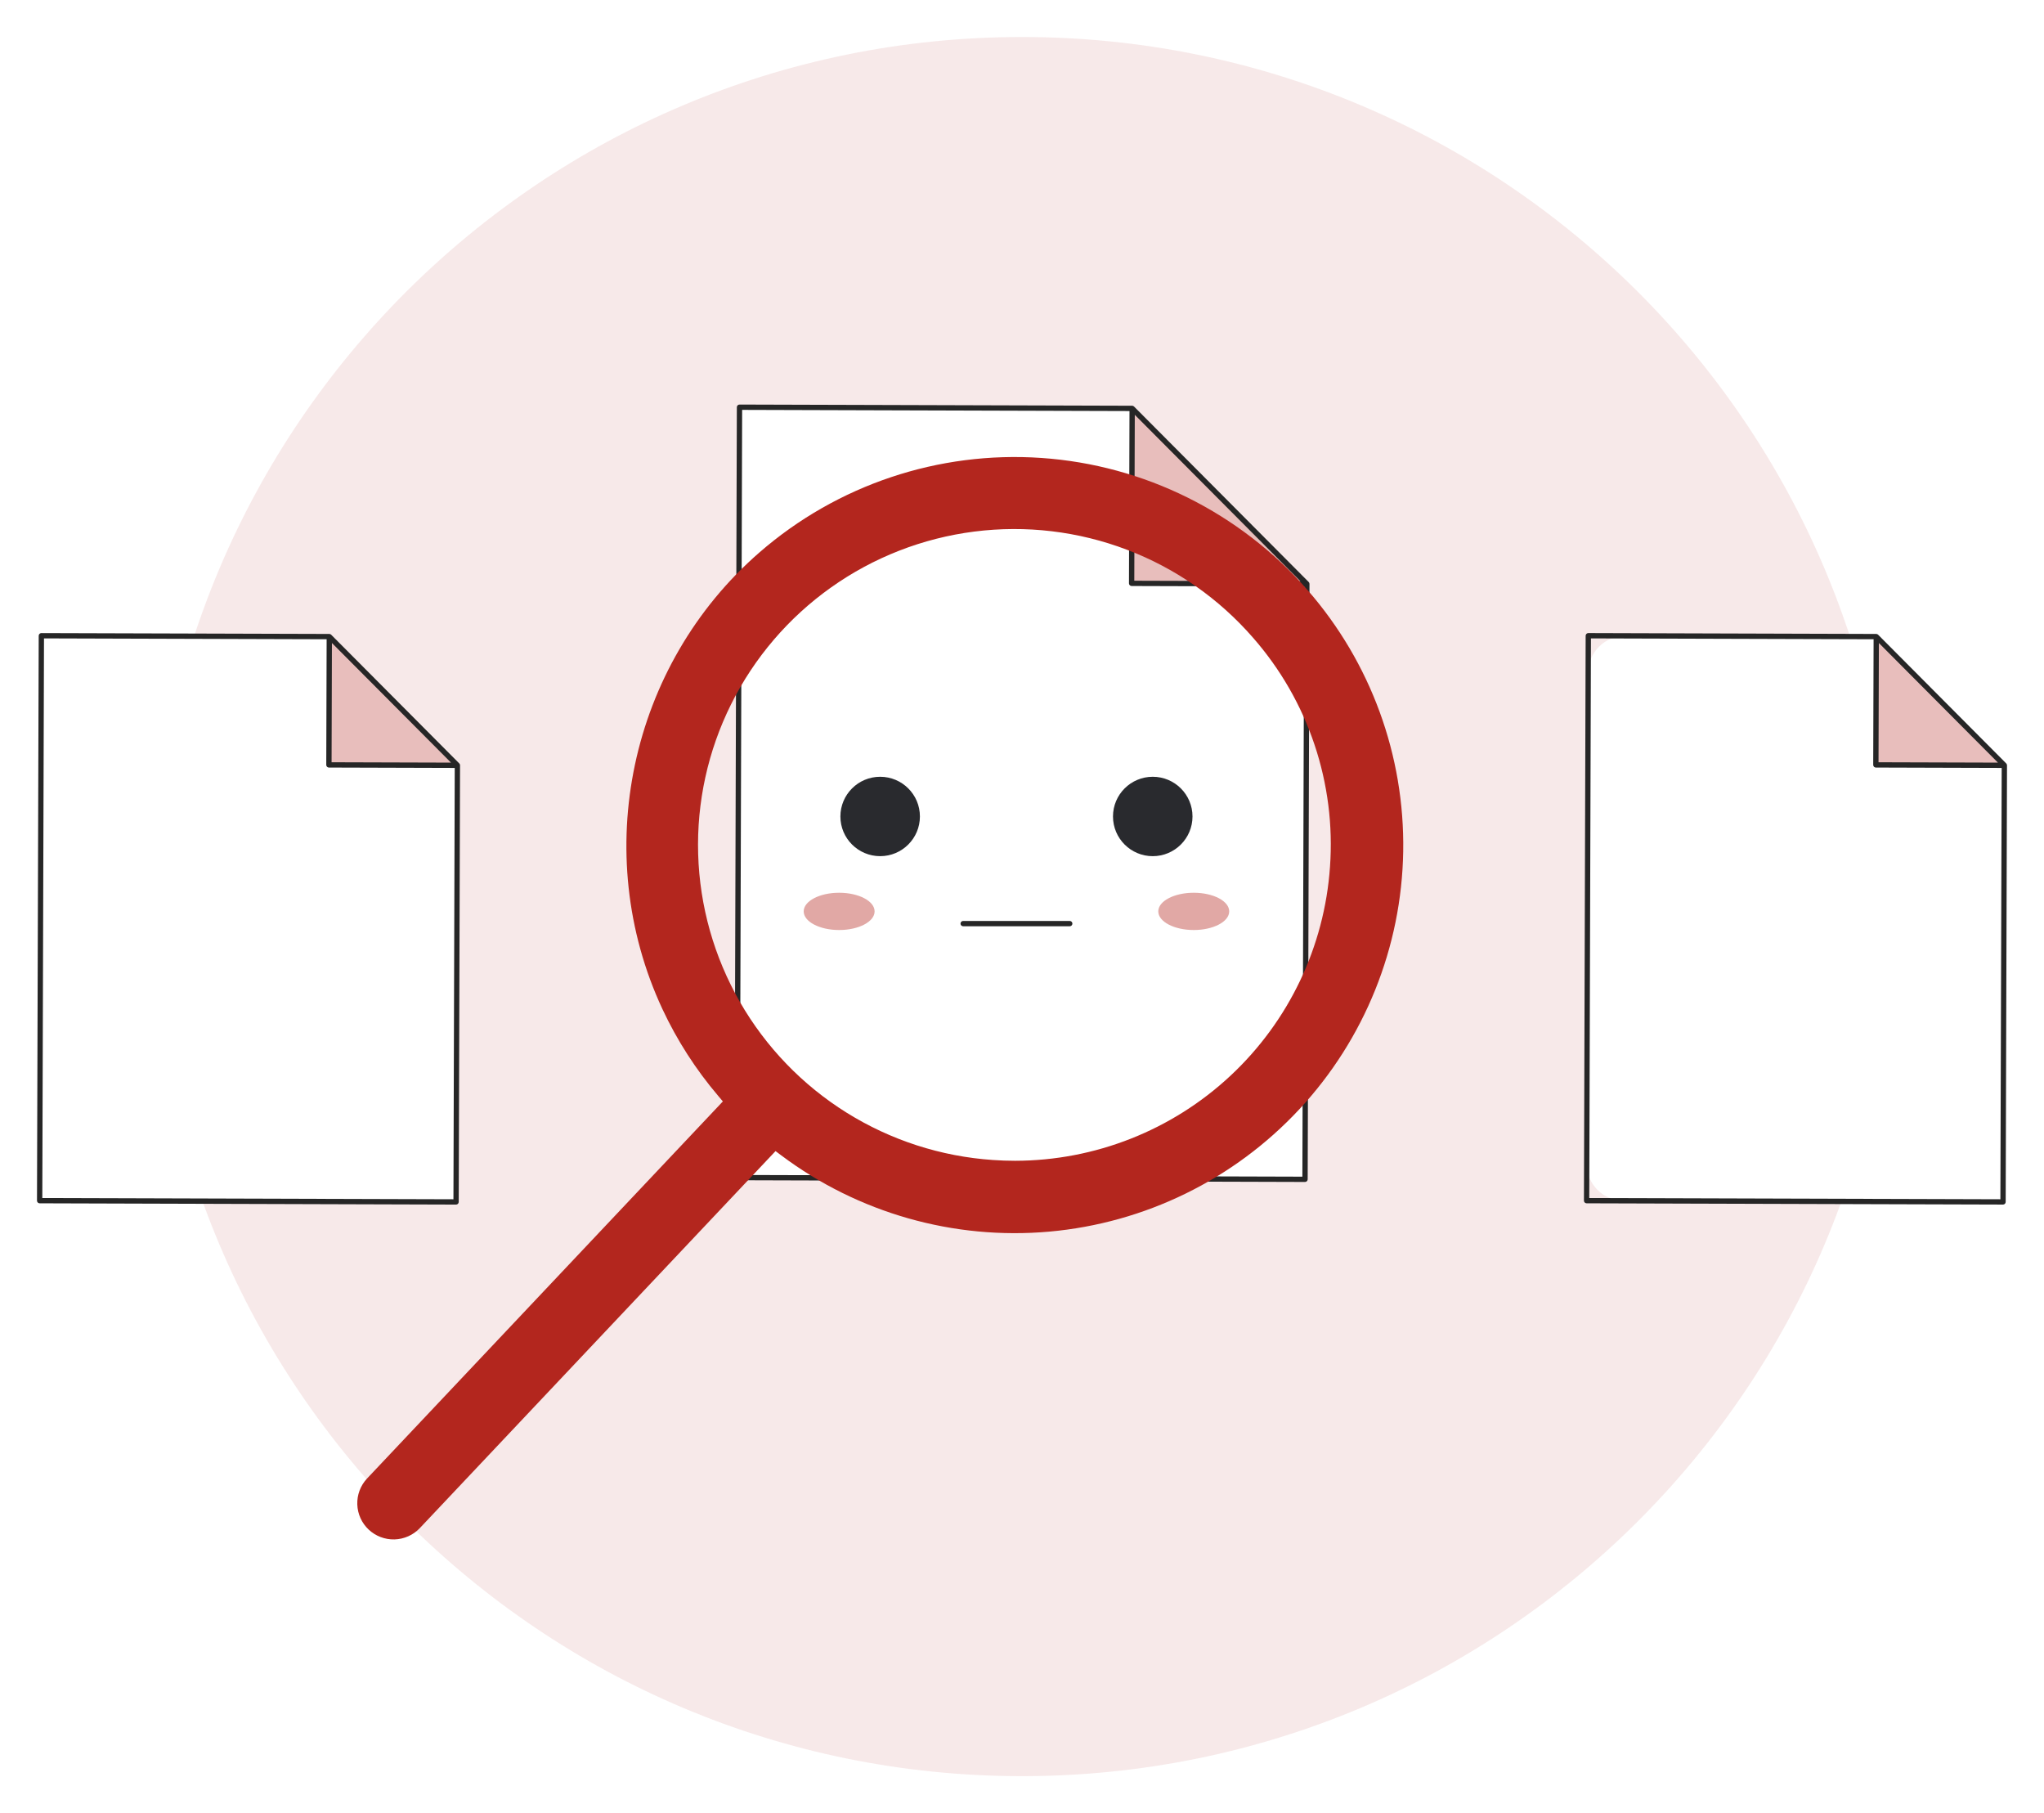 <svg width="221" height="196" viewBox="0 0 221 196" fill="none" xmlns="http://www.w3.org/2000/svg">
<g filter="url(#filter0_d_154_3502)">
<path d="M110.499 188C162.496 188 204.648 145.915 204.648 94C204.648 42.085 162.496 0 110.499 0C58.502 0 16.351 42.085 16.351 94C16.351 145.915 58.502 188 110.499 188Z" fill="white"/>
<path opacity="0.1" d="M110.499 188C162.496 188 204.648 145.915 204.648 94C204.648 42.085 162.496 0 110.499 0C58.502 0 16.351 42.085 16.351 94C16.351 145.915 58.502 188 110.499 188Z" fill="#B3261E"/>
<path d="M49.312 125.927L4.287 125.791L4.472 64.722L35.606 64.816L49.455 78.728L49.312 125.927Z" fill="white"/>
<path opacity="0.3" d="M35.606 64.816L35.564 78.685L49.455 78.728L35.606 64.816Z" fill="#B3261E"/>
<path d="M49.738 78.71C49.736 78.685 49.731 78.66 49.724 78.637C49.72 78.628 49.718 78.619 49.714 78.609C49.701 78.578 49.682 78.55 49.658 78.526L35.809 64.614C35.785 64.59 35.756 64.571 35.725 64.557C35.716 64.553 35.707 64.55 35.698 64.547C35.674 64.539 35.649 64.534 35.624 64.532C35.618 64.532 35.612 64.529 35.606 64.529L4.473 64.436C4.397 64.436 4.324 64.466 4.27 64.519C4.216 64.573 4.186 64.646 4.186 64.722L4 125.79C4 125.866 4.03 125.939 4.084 125.993C4.138 126.046 4.211 126.076 4.287 126.076L49.31 126.214C49.386 126.214 49.459 126.183 49.513 126.13C49.567 126.076 49.597 126.003 49.597 125.927L49.74 78.728C49.742 78.722 49.738 78.717 49.738 78.71ZM35.889 65.508L42.284 71.93L48.763 78.438L35.851 78.399L35.889 65.508ZM4.574 125.505L4.757 65.009L35.317 65.102L35.276 78.684C35.276 78.76 35.306 78.833 35.36 78.887C35.414 78.941 35.487 78.971 35.563 78.971L49.167 79.012L49.026 125.639L4.574 125.505Z" fill="#262626"/>
<path d="M141.101 123.483L79.702 123.298L79.955 40.02L122.411 40.149L141.296 59.119L141.101 123.483Z" fill="white"/>
<path opacity="0.3" d="M122.411 40.149L122.354 59.062L141.297 59.119L122.411 40.149Z" fill="#B3261E"/>
<path d="M141.58 59.102C141.578 59.077 141.573 59.052 141.565 59.028C141.562 59.019 141.56 59.01 141.556 59C141.542 58.969 141.523 58.94 141.5 58.916L122.614 39.946C122.59 39.922 122.562 39.902 122.53 39.888C122.522 39.884 122.513 39.882 122.504 39.879C122.48 39.87 122.455 39.865 122.429 39.864C122.423 39.864 122.418 39.86 122.412 39.86L79.956 39.732C79.88 39.732 79.807 39.762 79.753 39.816C79.699 39.869 79.669 39.942 79.669 40.018L79.416 123.296C79.416 123.372 79.447 123.444 79.501 123.498C79.554 123.552 79.627 123.582 79.703 123.582L141.101 123.768C141.177 123.768 141.25 123.738 141.304 123.684C141.358 123.63 141.388 123.557 141.388 123.481L141.583 59.117C141.583 59.114 141.58 59.108 141.58 59.102ZM122.695 40.841L140.604 58.831L122.641 58.776L122.695 40.841ZM79.99 123.012L80.241 40.307L122.123 40.434L122.066 59.061C122.066 59.137 122.096 59.21 122.15 59.263C122.204 59.317 122.277 59.347 122.353 59.347L141.009 59.404L140.815 123.196L79.99 123.012Z" fill="#262626"/>
<path d="M216.581 121.927C216.574 124.136 214.778 125.922 212.569 125.915L175.544 125.803C173.335 125.796 171.549 124 171.556 121.791L171.717 68.722C171.724 66.513 173.52 64.727 175.729 64.734L201.208 64.811C202.268 64.814 203.283 65.238 204.031 65.989L215.542 77.552C216.291 78.305 216.71 79.324 216.707 80.386L216.581 121.927Z" fill="white"/>
<path opacity="0.3" d="M202.863 64.816L202.821 78.685L216.712 78.728L202.863 64.816Z" fill="#B3261E"/>
<path d="M216.995 78.71C216.994 78.685 216.989 78.66 216.981 78.637C216.978 78.627 216.975 78.619 216.971 78.609C216.958 78.578 216.939 78.55 216.916 78.526L203.066 64.614C203.042 64.59 203.014 64.571 202.983 64.557C202.974 64.553 202.965 64.55 202.956 64.547C202.932 64.539 202.907 64.534 202.881 64.532C202.875 64.532 202.87 64.529 202.864 64.529L171.73 64.434C171.654 64.434 171.581 64.465 171.527 64.518C171.474 64.572 171.443 64.645 171.443 64.721L171.258 125.79C171.258 125.866 171.288 125.938 171.342 125.992C171.396 126.046 171.469 126.076 171.545 126.076L216.57 126.212C216.646 126.212 216.719 126.182 216.773 126.128C216.826 126.075 216.857 126.002 216.857 125.926L217 78.726C216.999 78.722 216.996 78.717 216.995 78.71ZM203.147 65.508L209.54 71.93L216.021 78.438L203.108 78.399L203.147 65.508ZM171.832 125.505L172.015 65.009L202.576 65.102L202.534 78.684C202.534 78.76 202.565 78.833 202.618 78.887C202.672 78.941 202.745 78.971 202.821 78.971L216.426 79.012L216.284 125.639L171.832 125.505Z" fill="#262626"/>
<path d="M95.164 88.55C97.537 88.55 99.462 86.629 99.462 84.259C99.462 81.889 97.537 79.968 95.164 79.968C92.79 79.968 90.865 81.889 90.865 84.259C90.865 86.629 92.79 88.55 95.164 88.55Z" fill="#292A2E"/>
<path d="M124.636 88.551C127.01 88.551 128.934 86.629 128.934 84.259C128.934 81.889 127.01 79.968 124.636 79.968C122.262 79.968 120.338 81.889 120.338 84.259C120.338 86.629 122.262 88.551 124.636 88.551Z" fill="#292A2E"/>
<path d="M115.662 96.127H104.137C104.061 96.127 103.988 96.097 103.935 96.043C103.881 95.99 103.851 95.917 103.851 95.841C103.851 95.765 103.881 95.692 103.935 95.638C103.988 95.585 104.061 95.554 104.137 95.554H115.662C115.738 95.554 115.811 95.585 115.865 95.638C115.919 95.692 115.949 95.765 115.949 95.841C115.949 95.917 115.919 95.99 115.865 96.043C115.811 96.097 115.738 96.127 115.662 96.127Z" fill="#262626"/>
<path d="M90.73 96.534C92.847 96.534 94.564 95.632 94.564 94.52C94.564 93.407 92.847 92.505 90.73 92.505C88.612 92.505 86.896 93.407 86.896 94.52C86.896 95.632 88.612 96.534 90.73 96.534Z" fill="white"/>
<path d="M129.069 96.534C131.187 96.534 132.904 95.632 132.904 94.519C132.904 93.407 131.187 92.505 129.069 92.505C126.952 92.505 125.235 93.407 125.235 94.519C125.235 95.632 126.952 96.534 129.069 96.534Z" fill="white"/>
<g opacity="0.4">
<path d="M90.73 96.534C92.847 96.534 94.564 95.632 94.564 94.52C94.564 93.407 92.847 92.505 90.73 92.505C88.612 92.505 86.896 93.407 86.896 94.52C86.896 95.632 88.612 96.534 90.73 96.534Z" fill="#B3261E"/>
<path d="M129.069 96.534C131.187 96.534 132.904 95.632 132.904 94.519C132.904 93.407 131.187 92.505 129.069 92.505C126.952 92.505 125.235 93.407 125.235 94.519C125.235 95.632 126.952 96.534 129.069 96.534Z" fill="#B3261E"/>
</g>
<path d="M141.389 59.801C134.07 51.412 123.714 46.269 112.597 45.503C101.481 44.737 90.515 48.411 82.111 55.718C68.072 67.925 63.758 88.222 71.622 105.079C73.201 108.457 75.226 111.609 77.642 114.45L78.158 115.061L39.676 155.836C38.972 156.593 38.597 157.596 38.631 158.628C38.666 159.66 39.107 160.637 39.86 161.345C40.613 162.053 41.615 162.435 42.649 162.408C43.683 162.381 44.664 161.947 45.379 161.2L83.852 120.432L84.494 120.912C92.797 127.13 103.11 130.059 113.447 129.137C123.785 128.214 133.414 123.504 140.48 115.915C147.546 108.325 151.549 98.393 151.717 88.032C151.885 77.671 148.206 67.615 141.39 59.801H141.389ZM143.801 89.701C143.206 98.316 139.361 106.385 133.043 112.282C126.726 118.179 118.404 121.465 109.755 121.479C108.956 121.479 108.155 121.451 107.351 121.394C101.737 121.013 96.304 119.255 91.533 116.276C86.763 113.297 82.802 109.188 80.003 104.315C77.204 99.441 75.652 93.954 75.486 88.338C75.32 82.722 76.544 77.153 79.05 72.123C81.556 67.093 85.267 62.758 89.853 59.502C94.439 56.247 99.759 54.172 105.341 53.462C110.923 52.751 116.594 53.426 121.851 55.428C127.109 57.429 131.791 60.696 135.481 64.937C138.438 68.311 140.695 72.237 142.124 76.488C143.552 80.738 144.122 85.229 143.801 89.701Z" fill="#B3261E"/>
</g>
<defs>
<filter id="filter0_d_154_3502" x="0" y="0" width="221" height="196" filterUnits="userSpaceOnUse" color-interpolation-filters="sRGB">
<feFlood flood-opacity="0" result="BackgroundImageFix"/>
<feColorMatrix in="SourceAlpha" type="matrix" values="0 0 0 0 0 0 0 0 0 0 0 0 0 0 0 0 0 0 127 0" result="hardAlpha"/>
<feOffset dy="4"/>
<feGaussianBlur stdDeviation="2"/>
<feComposite in2="hardAlpha" operator="out"/>
<feColorMatrix type="matrix" values="0 0 0 0 0 0 0 0 0 0 0 0 0 0 0 0 0 0 0.25 0"/>
<feBlend mode="normal" in2="BackgroundImageFix" result="effect1_dropShadow_154_3502"/>
<feBlend mode="normal" in="SourceGraphic" in2="effect1_dropShadow_154_3502" result="shape"/>
</filter>
</defs>
</svg>
